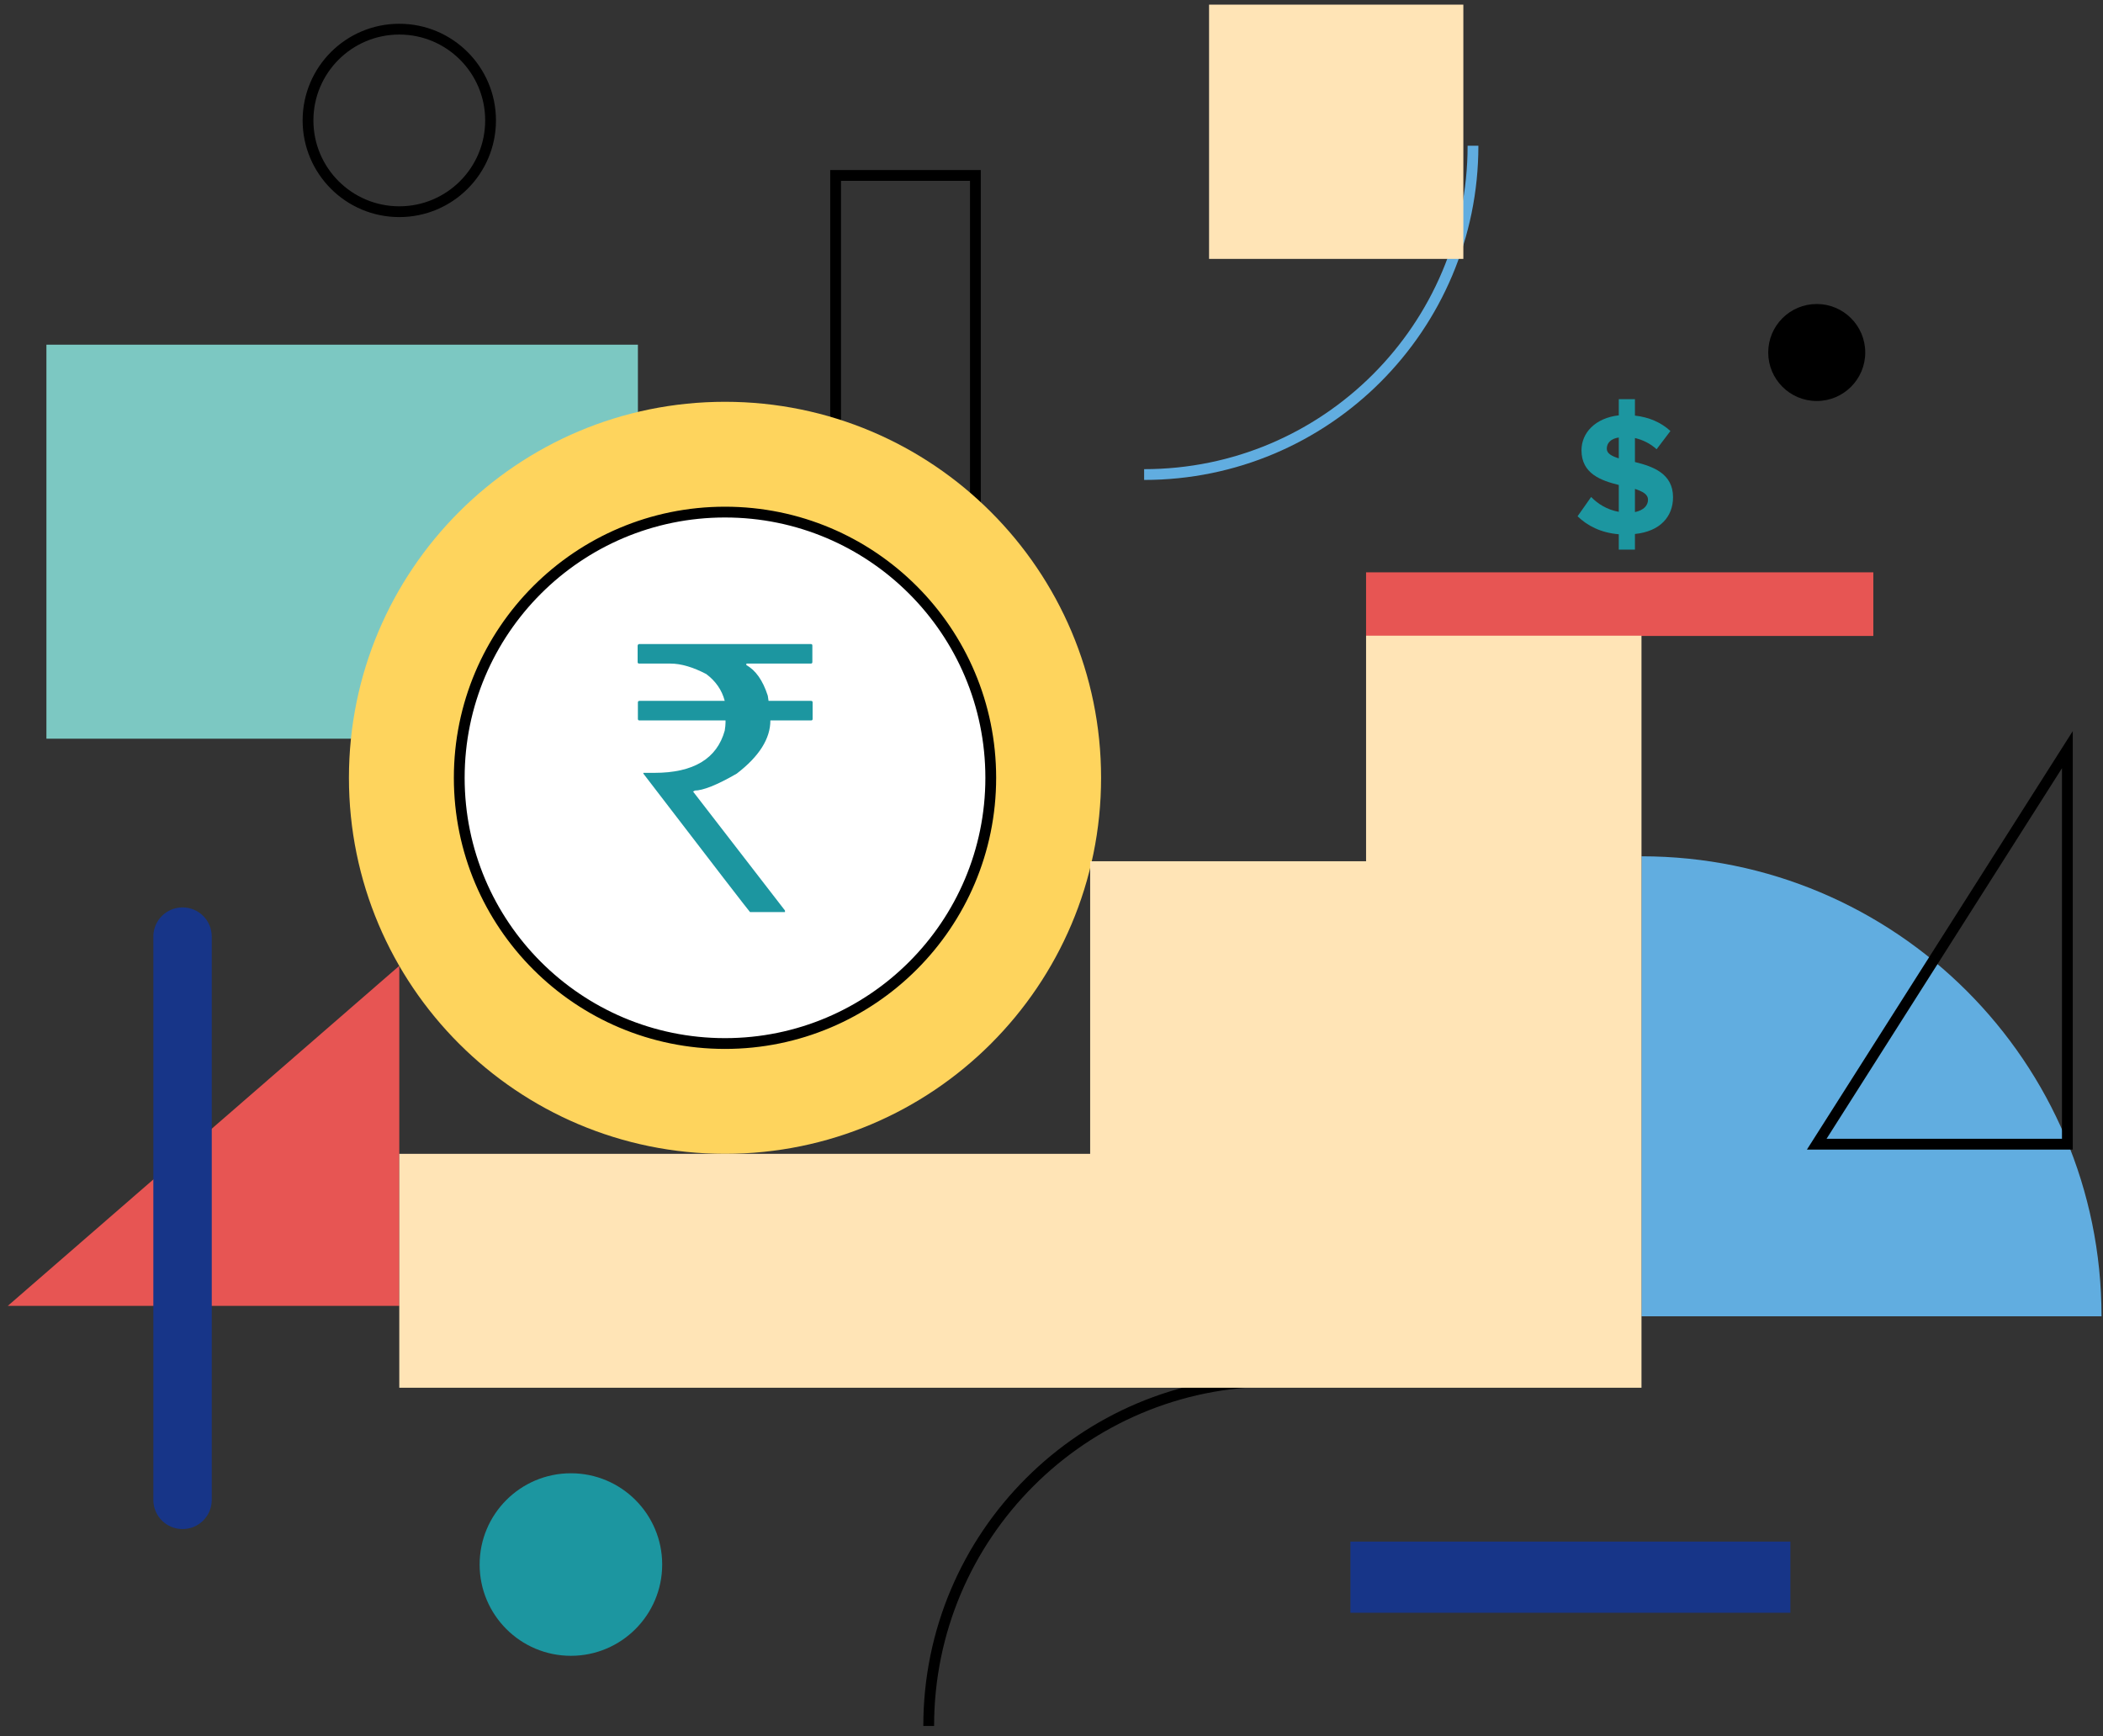 <svg width="195" height="161" viewBox="0 0 195 161" fill="none" xmlns="http://www.w3.org/2000/svg">
<rect x="0" y="0" width="195" height="161" fill="#333333" stroke="none"/>
<g clipPath="url(#clip0_918_8549)">
<path d="M86.114 160.06C86.114 142.406 100.43 128.09 118.084 128.09" stroke="black" strokeWidth="0.484" strokeMiterlimit="10"/>
<path d="M59.15 31.965H4.304V68.504H59.15V31.965Z" fill="#7CC8C2"/>
<path d="M194.863 122.069H152.205V79.411C175.759 79.411 194.863 98.491 194.863 122.069Z" fill="#61ADE0"/>
<path d="M136.583 13.514C136.583 30.345 122.944 44.008 106.089 44.008" stroke="#61ADE0" strokeWidth="14.51" strokeMiterlimit="10"/>
<path d="M90.443 16.27H77.481V56.824H90.443V16.27Z" stroke="black" strokeWidth="0.484" strokeMiterlimit="10"/>
<path d="M0.726 121.101L37.024 89.567V121.101H0.726Z" fill="#E75553"/>
<path d="M67.226 37.261C47.977 37.261 32.355 52.858 32.355 72.132C32.355 91.381 47.952 107.003 67.226 107.003C86.475 107.003 102.097 91.405 102.097 72.132C102.097 52.883 86.475 37.261 67.226 37.261ZM67.226 96.774C53.611 96.774 42.584 85.747 42.584 72.132C42.584 58.517 53.611 47.49 67.226 47.49C80.841 47.49 91.868 58.517 91.868 72.132C91.892 85.747 80.841 96.774 67.226 96.774Z" fill="#FED45D"/>
<path d="M67.226 96.774C80.835 96.774 91.868 85.741 91.868 72.132C91.868 58.522 80.835 47.49 67.226 47.49C53.617 47.49 42.584 58.522 42.584 72.132C42.584 85.741 53.617 96.774 67.226 96.774Z" fill="white"/>
<path d="M67.226 96.774C80.835 96.774 91.868 85.741 91.868 72.132C91.868 58.522 80.835 47.49 67.226 47.49C53.617 47.49 42.584 58.522 42.584 72.132C42.584 85.741 53.617 96.774 67.226 96.774Z" stroke="black" strokeWidth="0.639" strokeMiterlimit="10"/>
<path d="M59.293 59.726H75.181C75.278 59.726 75.326 59.774 75.326 59.871V61.394C75.326 61.491 75.278 61.539 75.181 61.539H69.208V61.684C70.055 62.144 70.732 63.087 71.191 64.514L71.264 64.997H75.206C75.302 64.997 75.351 65.046 75.351 65.142V66.666C75.351 66.763 75.302 66.811 75.206 66.811H71.433C71.433 68.504 70.393 70.148 68.313 71.744C66.475 72.808 65.17 73.316 64.396 73.316C64.396 73.365 64.347 73.389 64.251 73.389L72.787 84.44V84.585H69.547C69.522 84.585 66.21 80.305 59.656 71.744V71.672H60.672C64.299 71.672 66.475 70.366 67.201 67.754C67.249 67.44 67.274 67.198 67.274 67.004V66.811H59.293C59.197 66.811 59.148 66.763 59.148 66.666V65.142C59.148 65.046 59.197 64.997 59.293 64.997H67.201C66.935 63.982 66.355 63.16 65.484 62.507C64.275 61.878 63.163 61.539 62.171 61.539H59.269C59.172 61.539 59.124 61.491 59.124 61.394V59.871C59.148 59.774 59.197 59.726 59.293 59.726Z" fill="#1C96A0"/>
<path d="M14.219 139.094V86.859C14.219 85.36 15.428 84.151 16.927 84.151C18.427 84.151 19.636 85.36 19.636 86.859V139.094C19.636 140.593 18.427 141.802 16.927 141.802C15.428 141.802 14.219 140.593 14.219 139.094Z" fill="#173588"/>
<path d="M166.013 142.962H125.217V149.564H166.013V142.962Z" fill="#173588"/>
<path d="M173.703 53.076H126.668V58.977H173.703V53.076Z" fill="#E75553"/>
<path d="M150.101 49.546C148.408 49.401 147.175 48.748 146.28 47.877L147.538 46.087C148.142 46.716 149.013 47.273 150.101 47.466V44.975C148.457 44.564 146.643 43.935 146.643 41.759C146.643 40.139 147.925 38.76 150.101 38.518V37.019H151.6V38.542C152.906 38.688 154.019 39.171 154.889 39.969L153.608 41.662C153.027 41.13 152.326 40.791 151.6 40.622V42.847C153.269 43.258 155.131 43.911 155.131 46.112C155.131 47.901 153.946 49.28 151.6 49.521V50.972H150.101V49.546V49.546ZM150.101 42.508V40.574C149.4 40.671 148.989 41.057 148.989 41.614C148.989 42.049 149.424 42.291 150.101 42.508ZM151.6 45.338V47.49C152.423 47.321 152.81 46.861 152.81 46.353C152.81 45.822 152.302 45.58 151.6 45.338Z" fill="#1C96A0"/>
<path d="M37.024 107.003V128.695H152.206V58.952H126.669V79.87H101.084V107.003H37.024Z" fill="#FFE4B6"/>
<path d="M191.696 69.521L168.456 106.109H191.696V69.521Z" stroke="black" strokeWidth="0.484" strokeMiterlimit="10"/>
<path d="M52.938 153.555C57.612 153.555 61.401 149.765 61.401 145.091C61.401 140.416 57.612 136.627 52.938 136.627C48.263 136.627 44.474 140.416 44.474 145.091C44.474 149.765 48.263 153.555 52.938 153.555Z" fill="#1C96A0"/>
<path d="M37.025 19.632C41.699 19.632 45.488 15.842 45.488 11.168C45.488 6.493 41.699 2.704 37.025 2.704C32.35 2.704 28.561 6.493 28.561 11.168C28.561 15.842 32.35 19.632 37.025 19.632Z" stroke="black" strokeWidth="0.484" strokeMiterlimit="10"/>
<path d="M168.456 37.188C170.94 37.188 172.954 35.174 172.954 32.69C172.954 30.206 170.94 28.192 168.456 28.192C165.972 28.192 163.958 30.206 163.958 32.69C163.958 35.174 165.972 37.188 168.456 37.188Z" fill="black"/>
<path d="M135.688 0.43H112.11V24.009H135.688V0.43Z" fill="#FFE4B6"/>
</g>
<defs>
<clipPath id="clip0_918_8549">
<rect width="194.138" height="159.629" fill="white" transform="translate(0.726 0.43)"/>
</clipPath>
</defs>
</svg>

